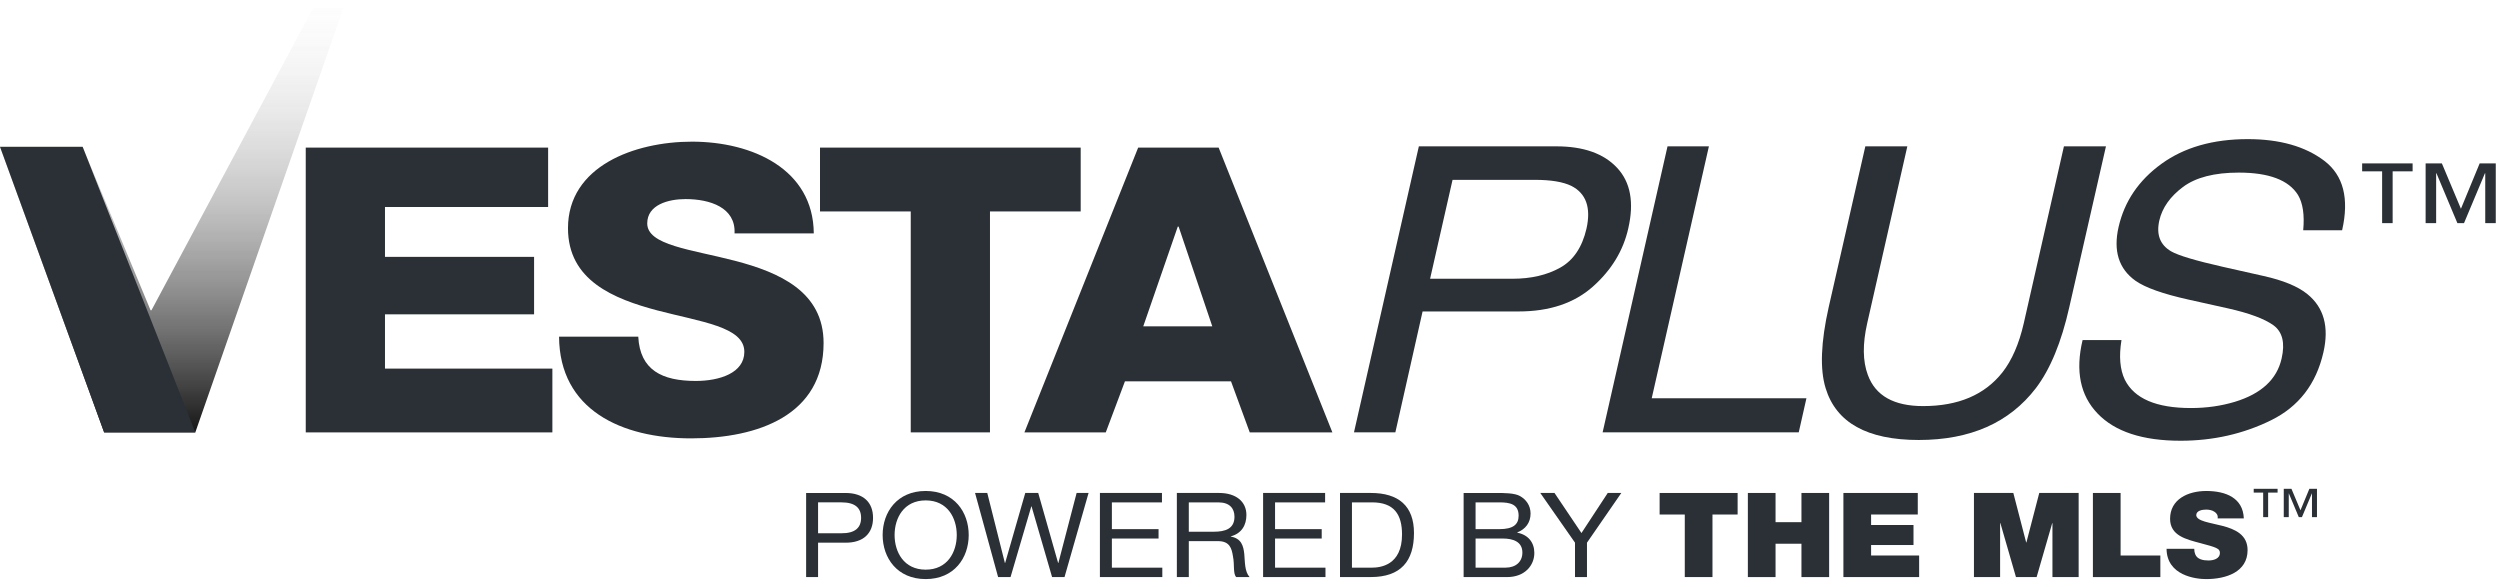 <svg fill="none" height="46" viewBox="0 0 196 46" width="196" xmlns="http://www.w3.org/2000/svg" xmlns:xlink="http://www.w3.org/1999/xlink"><linearGradient id="a" gradientUnits="userSpaceOnUse" x1="13.466" x2="13.466" y1="33.66" y2="-2.435"><stop offset="0"/><stop offset="1" stop-color="#fff" stop-opacity="0"/></linearGradient><g opacity=".9"><path d="m15.312 33.9h-7.147l-8.165-22.391h6.479l5.326 12.818h.067l12.693-23.727h2.367z" fill="url(#a)"/><g fill="#131a1f"><path d="m23.97 11.574h19.003v4.657h-12.79v3.909h11.689v4.504h-11.689v4.252h13.123v5.003h-19.335z"/><path d="m50.04 26.396c.134 2.624 1.87 3.47 4.508 3.47 1.87 0 3.808-.625 3.808-2.283 0-1.971-3.407-2.345-6.845-3.252-3.407-.907-6.981-2.346-6.981-6.44 0-4.879 5.244-6.785 9.72-6.785 4.741 0 9.516 2.156 9.55 7.19h-6.212c.101-2.033-1.936-2.688-3.84-2.688-1.335 0-3.005.437-3.005 1.906 0 1.721 3.44 2.033 6.912 2.94 3.44.905 6.914 2.408 6.914 6.44 0 5.66-5.143 7.474-10.386 7.474-5.479 0-10.319-2.251-10.353-7.973z"/><path d="m84.726 16.577h-7.112v17.321h-6.212v-17.321h-7.114v-5.005h20.438z"/><path d="m89.632 25.582h5.41l-2.639-7.818h-.065zm-.401-14.008h6.311l8.917 22.325h-6.479l-1.469-4.002h-8.316l-1.503 4.002h-6.378z"/><path d="m123.189 14.572c-.652-.316-1.602-.472-2.852-.472h-6.457l-1.761 7.754h6.457c1.456 0 2.703-.289 3.741-.868 1.038-.579 1.725-1.6 2.063-3.061.369-1.646-.028-2.764-1.191-3.353zm-11.951-3.099h10.779c2.129 0 3.72.562 4.767 1.688 1.049 1.124 1.34 2.705.874 4.739-.392 1.751-1.32 3.274-2.78 4.573-1.463 1.297-3.399 1.945-5.815 1.945h-7.532l-2.135 9.479h-3.244z"/><path d="m130.734 11.473h3.244l-4.484 19.753h12.13l-.603 2.671h-15.376z"/><path d="m149.535 11.473-3.145 13.862c-.37 1.628-.355 2.981.048 4.06.597 1.63 2.042 2.442 4.336 2.442 2.75 0 4.82-.879 6.213-2.639.75-.958 1.308-2.244 1.678-3.862l3.147-13.862h3.295l-2.871 12.594c-.62 2.759-1.494 4.88-2.625 6.365-2.076 2.707-5.135 4.062-9.178 4.062s-6.479-1.355-7.304-4.062c-.458-1.486-.376-3.606.244-6.365l2.869-12.594z"/><path d="m166.324 26.663c-.207 1.273-.12 2.305.259 3.1.739 1.486 2.468 2.227 5.186 2.227 1.217 0 2.365-.162 3.44-.487 2.076-.631 3.298-1.762 3.668-3.39.282-1.221.071-2.091-.636-2.61-.706-.508-1.895-.952-3.57-1.327l-3.098-.689c-2.011-.448-3.396-.941-4.157-1.48-1.305-.935-1.744-2.335-1.322-4.198.457-2.016 1.577-3.668 3.36-4.962 1.783-1.292 4.038-1.94 6.765-1.94 2.511 0 4.515.569 6.009 1.702 1.493 1.137 1.96 2.949 1.394 5.443h-3.05c.11-1.2-.026-2.122-.407-2.763-.728-1.17-2.277-1.757-4.646-1.757-1.913 0-3.373.377-4.377 1.129-1.007.754-1.623 1.63-1.852 2.626-.248 1.099.056 1.902.915 2.412.563.327 1.922.734 4.074 1.221l3.196.719c1.544.345 2.684.818 3.424 1.419 1.293 1.049 1.713 2.57 1.256 4.566-.566 2.483-1.936 4.258-4.109 5.327-2.174 1.068-4.537 1.603-7.091 1.603-2.979 0-5.148-.713-6.507-2.137-1.359-1.415-1.749-3.334-1.173-5.757z"/><path d="m195.668 17.493h-.825v-3.909h-.025l-1.639 3.909h-.52l-1.641-3.909h-.024v3.909h-.825v-4.684h1.274l1.494 3.558 1.469-3.558h1.262zm-6.519-4.058h-1.566v4.058h-.825v-4.058h-1.566v-.625h3.957z"/><path d="m64.137 41.807h1.833c1.057.009 1.54-.426 1.54-1.21 0-.786-.483-1.212-1.54-1.212h-1.833zm-.937-3.158h3.087c1.4 0 2.16.73 2.16 1.949 0 1.219-.76 1.958-2.16 1.949h-2.15v2.695h-.937z"/><path d="m72.574 44.661c1.715 0 2.436-1.387 2.436-2.716s-.721-2.714-2.436-2.714c-1.717 0-2.438 1.385-2.438 2.714s.721 2.716 2.438 2.716zm0-6.169c2.24 0 3.373 1.661 3.373 3.453s-1.133 3.455-3.373 3.455-3.375-1.663-3.375-3.455 1.135-3.453 3.375-3.453z"/><path d="m83.459 45.241h-.976l-1.609-5.54h-.019l-1.628 5.54h-.976l-1.807-6.593h.958l1.381 5.486h.021l1.577-5.486h1.016l1.559 5.486h.021l1.43-5.486h.937z"/><path d="m86.234 38.648h4.864v.739h-3.926v2.096h3.659v.739h-3.659v2.281h3.954v.739h-4.893z"/><path d="m95.155 41.687c.877 0 1.628-.213 1.628-1.174 0-.646-.375-1.126-1.253-1.126h-2.328v2.3zm-2.89-3.039h3.313c1.322 0 2.141.674 2.141 1.727 0 .793-.375 1.45-1.223 1.673v.019c.819.147.986.711 1.055 1.357.06.646.021 1.366.414 1.818h-1.045c-.267-.267-.118-.978-.256-1.624-.099-.646-.267-1.193-1.174-1.193h-2.288v2.817h-.937z"/><path d="m99.027 38.648h4.862v.739h-3.925v2.096h3.658v.739h-3.658v2.281h3.953v.739h-4.89z"/><path d="m105.993 44.504h1.559c.64 0 2.367-.166 2.367-2.596 0-1.57-.62-2.522-2.347-2.522h-1.579zm-.937-5.856h2.417c2.169 0 3.383 1.015 3.383 3.142 0 2.204-1.036 3.451-3.383 3.451h-2.417z"/><path d="m115.685 44.504h2.348c.808 0 1.322-.463 1.322-1.182 0-.859-.739-1.101-1.529-1.101h-2.141zm0-3.02h1.874c1.066 0 1.501-.36 1.501-1.053 0-.915-.691-1.045-1.501-1.045h-1.874zm-.937-2.835h2.555c.622 0 1.441 0 1.863.241.465.258.831.728.831 1.376 0 .702-.396 1.228-1.045 1.476v.019c.866.166 1.34.776 1.34 1.589 0 .971-.739 1.893-2.141 1.893h-3.403z"/><path d="m124.419 42.546v2.695h-.939v-2.695l-2.722-3.898h1.115l2.113 3.142 2.061-3.142h1.064z"/><path d="m132.087 40.338h-1.973v-1.689h6.115v1.689h-1.971v4.904h-2.171z"/><path d="m137.032 38.648h2.171v2.29h2.031v-2.29h2.171v6.595h-2.171v-2.615h-2.031v2.615h-2.171z"/><path d="m144.523 38.648h5.83v1.689h-3.659v.823h3.324v1.57h-3.324v.821h3.767v1.691h-5.938z"/><path d="m154.758 38.648h3.087l1.006 3.879h.019l1.008-3.879h3.088v6.595h-2.054v-4.23h-.018l-1.223 4.23h-1.619l-1.222-4.23h-.021v4.23h-2.051z"/><path d="m164.084 38.648h2.171v4.904h3.117v1.691h-5.288z"/><path d="m172.028 43.026c0 .166.03.314.08.433.157.398.63.482 1.035.482.354 0 .897-.11.897-.601 0-.342-.306-.433-1.519-.756-1.114-.297-2.387-.582-2.387-1.911 0-1.525 1.392-2.18 2.841-2.18 1.528 0 2.88.545 2.94 2.15h-2.052c.039-.248-.08-.414-.257-.525-.178-.121-.424-.166-.641-.166-.296 0-.78.073-.78.442.041.47 1.047.573 2.042.831.997.259 1.983.694 1.983 1.904 0 1.717-1.686 2.272-3.254 2.272-.799 0-3.078-.269-3.099-2.374z"/><path d="m181.651 40.541h-.392v-1.852h-.011l-.775 1.852h-.248l-.777-1.852h-.009v1.852h-.392v-2.218h.603l.707 1.684.697-1.684h.597zm-3.088-1.923h-.741v1.923h-.39v-1.923h-.741v-.295h1.872z"/><path d="m15.312 33.898-8.833-22.389h-6.479l8.165 22.389z"/></g></g></svg>